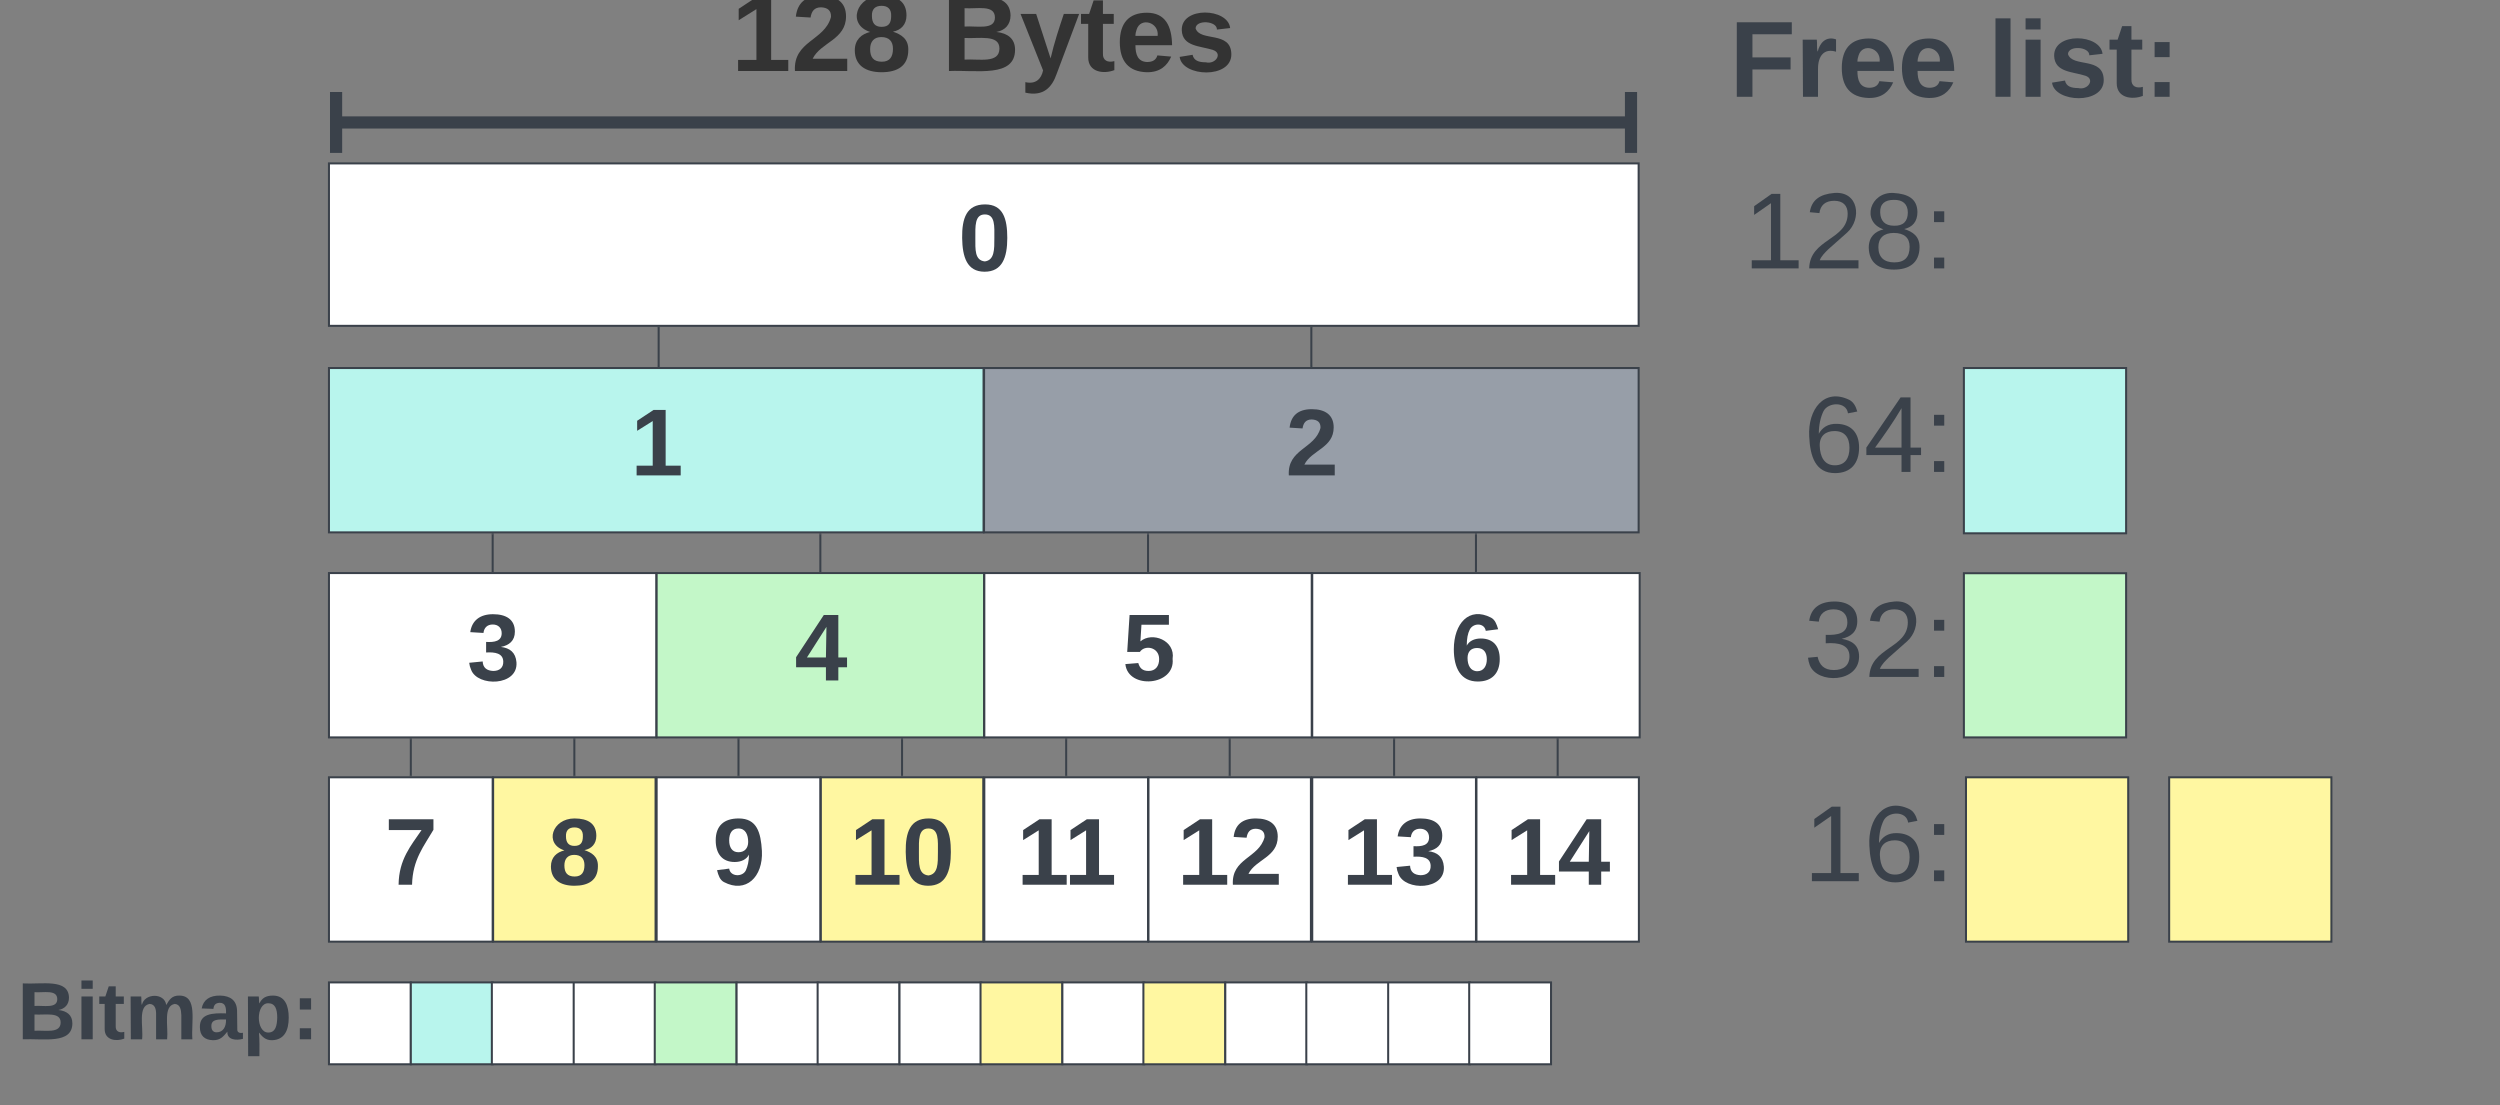 <svg xmlns="http://www.w3.org/2000/svg" xmlns:xlink="http://www.w3.org/1999/xlink" xmlns:lucid="lucid" width="1231.29" height="544.25"><rect width="100%" height="100%" fill="#808080" stroke="none"/><g transform="translate(1148.976 -3547.717)" lucid:page-tab-id="0_0"><path d="M-986.96 3930.55h80.63v80.95h-80.63z" stroke="#3a414a" fill="#fff"/><use xlink:href="#a" transform="matrix(1,0,0,1,-974.959,3942.551) translate(15.537 40.896)"/><path d="M-906.1 3930.55h80v80.95h-80z" stroke="#3a414a" fill="#fff7a1"/><use xlink:href="#b" transform="matrix(1,0,0,1,-894.102,3942.551) translate(15.037 40.896)"/><path d="M-986.96 3628.2h645.04v80h-645.04z" stroke="#3a414a" fill="#fff"/><use xlink:href="#c" transform="matrix(1,0,0,1,-974.959,3640.189) translate(298.037 40.833)"/><path d="M-664.3 3728.98h322.38v80.94h-322.4z" stroke="#3a414a" fill="#979ea8"/><use xlink:href="#d" transform="matrix(1,0,0,1,-652.312,3740.976) translate(136.537 40.896)"/><path d="M-986.96 3728.98h322.4v80.94h-322.4z" stroke="#3a414a" fill="#b8f5ed"/><use xlink:href="#e" transform="matrix(1,0,0,1,-974.959,3740.976) translate(136.537 40.896)"/><path d="M-986.96 3829.96h161.26v80.94h-161.26z" stroke="#3a414a" fill="#fff"/><use xlink:href="#f" transform="matrix(1,0,0,1,-974.959,3841.958) translate(56.037 40.896)"/><path d="M-824.58 3727.98v-18.8" stroke="#3a414a" fill="none"/><path d="M-824.1 3728.48h-.95v-.52h.95zM-824.1 3709.2h-.95v-.5h.95z" stroke="#3a414a" stroke-width=".05" fill="#3a414a"/><path d="M-503.12 3727.98v-18.8" stroke="#3a414a" fill="none"/><path d="M-502.64 3728.48h-.95v-.52h.96zM-502.64 3709.2h-.95v-.5h.96z" stroke="#3a414a" stroke-width=".05" fill="#3a414a"/><path d="M-906.33 3828.96v-18.04" stroke="#3a414a" fill="none"/><path d="M-905.85 3829.46h-.95v-.5h.95zM-905.85 3810.93h-.95v-.5h.95z" stroke="#3a414a" stroke-width=".05" fill="#3a414a"/><path d="M-866.1 3929.55v-17.65" stroke="#3a414a" fill="none"/><path d="M-865.63 3930.05h-.95v-.5h.95zM-865.63 3911.92h-.95v-.52h.95z" stroke="#3a414a" stroke-width=".05" fill="#3a414a"/><path d="M-946.64 3929.55v-17.65" stroke="#3a414a" fill="none"/><path d="M-946.17 3930.05h-.95v-.5h.95zM-946.17 3911.92h-.95v-.52h.95z" stroke="#3a414a" stroke-width=".05" fill="#3a414a"/><path d="M-986.45 3608.03h643.77M-983.45 3593.03v30M-345.68 3623.03v-30" stroke="#3a414a" stroke-width="6" fill="none"/><use xlink:href="#g" transform="matrix(1,0,0,1,-788.86,3540.031) translate(0 42.667)"/><use xlink:href="#h" transform="matrix(1,0,0,1,-788.86,3540.031) translate(103.704 42.667)"/><path d="M-825.57 3930.55h80.63v80.95h-80.63z" stroke="#3a414a" fill="#fff"/><use xlink:href="#i" transform="matrix(1,0,0,1,-813.572,3942.551) translate(15.537 40.896)"/><path d="M-744.7 3930.55h80v80.95h-80z" stroke="#3a414a" fill="#fff7a1"/><use xlink:href="#j" transform="matrix(1,0,0,1,-732.715,3942.551) translate(2.074 40.896)"/><path d="M-825.57 3829.96h161.26v80.94h-161.27z" stroke="#3a414a" fill="#c3f7c8"/><use xlink:href="#k" transform="matrix(1,0,0,1,-813.572,3841.958) translate(56.037 40.896)"/><path d="M-744.94 3828.96v-18.04" stroke="#3a414a" fill="none"/><path d="M-744.47 3829.46h-.95v-.5h.95z" stroke="#3a414a" stroke-width=".05" fill="#3a414a"/><path d="M-744.94 3810.93v-.5M-704.7 3929.55v-17.65" stroke="#3a414a" fill="none"/><path d="M-704.24 3930.05h-.95v-.5h.96zM-704.24 3911.92h-.95v-.52h.96z" stroke="#3a414a" stroke-width=".05" fill="#3a414a"/><path d="M-785.26 3929.55v-17.65" stroke="#3a414a" fill="none"/><path d="M-784.78 3930.05h-.95v-.5h.95zM-784.78 3911.92h-.95v-.52h.95z" stroke="#3a414a" stroke-width=".05" fill="#3a414a"/><path d="M-664.18 3930.55h80.63v80.95h-80.63z" stroke="#3a414a" fill="#fff"/><use xlink:href="#l" transform="matrix(1,0,0,1,-652.185,3942.551) translate(3.87 40.896)"/><path d="M-583.33 3930.55h80v80.95h-80z" stroke="#3a414a" fill="#fff"/><use xlink:href="#m" transform="matrix(1,0,0,1,-571.328,3942.551) translate(2.074 40.896)"/><path d="M-664.18 3829.96h161.25v80.94h-161.25z" stroke="#3a414a" fill="#fff"/><use xlink:href="#n" transform="matrix(1,0,0,1,-652.185,3841.958) translate(56.037 40.896)"/><path d="M-583.55 3828.96v-18.04" stroke="#3a414a" fill="none"/><path d="M-583.08 3829.46h-.95v-.5h.95z" stroke="#3a414a" stroke-width=".05" fill="#3a414a"/><path d="M-583.55 3810.93v-.5M-543.33 3929.55v-17.65" stroke="#3a414a" fill="none"/><path d="M-542.85 3930.05h-.95v-.5h.95zM-542.85 3911.92h-.95v-.52h.95z" stroke="#3a414a" stroke-width=".05" fill="#3a414a"/><path d="M-623.87 3929.55v-17.65" stroke="#3a414a" fill="none"/><path d="M-623.4 3930.05h-.95v-.5h.96zM-623.4 3911.92h-.95v-.52h.96z" stroke="#3a414a" stroke-width=".05" fill="#3a414a"/><path d="M-502.67 3930.55h80.63v80.95h-80.63z" stroke="#3a414a" fill="#fff"/><use xlink:href="#o" transform="matrix(1,0,0,1,-490.671,3942.551) translate(2.574 40.896)"/><path d="M-421.8 3930.55h80v80.95h-80z" stroke="#3a414a" fill="#fff"/><use xlink:href="#p" transform="matrix(1,0,0,1,-409.814,3942.551) translate(2.074 40.896)"/><path d="M-502.67 3829.96h161.26v80.94h-161.27z" stroke="#3a414a" fill="#fff"/><use xlink:href="#q" transform="matrix(1,0,0,1,-490.671,3841.958) translate(56.037 40.896)"/><path d="M-422.04 3828.96v-18.04" stroke="#3a414a" fill="none"/><path d="M-421.57 3829.46h-.95v-.5h.95z" stroke="#3a414a" stroke-width=".05" fill="#3a414a"/><path d="M-422.04 3810.93v-.5M-381.8 3929.55v-17.65" stroke="#3a414a" fill="none"/><path d="M-381.34 3930.05h-.95v-.5h.96zM-381.34 3911.92h-.95v-.52h.96z" stroke="#3a414a" stroke-width=".05" fill="#3a414a"/><path d="M-462.36 3929.55v-17.65" stroke="#3a414a" fill="none"/><path d="M-461.88 3930.05h-.95v-.5h.95zM-461.88 3911.92h-.95v-.52h.95z" stroke="#3a414a" stroke-width=".05" fill="#3a414a"/><path d="M-302.12 3547.72H82.3v61.14H-302.1z" stroke="#000" stroke-opacity="0" fill="#fff" fill-opacity="0"/><use xlink:href="#r" transform="matrix(1,0,0,1,-297.122,3552.717) translate(0 42.667)"/><use xlink:href="#s" transform="matrix(1,0,0,1,-297.122,3552.717) translate(127.259 42.667)"/><path d="M-263.5 3930.55h81.77v80.87h-81.78z" stroke="#000" stroke-opacity="0" fill="#fff" fill-opacity="0"/><use xlink:href="#t" transform="matrix(1,0,0,1,-258.505,3935.551) translate(-2.074 46.167)"/><path d="M-181.73 3728.98h79.9v81.4h-79.9z" stroke="#3a414a" fill="#b8f5ed"/><path d="M-986.96 4031.57h40.32v40.32h-40.32z" stroke="#3a414a" fill="#fff"/><path d="M-946.64 4031.57h40.3v40.32h-40.3z" stroke="#3a414a" fill="#b8f5ed"/><path d="M-906.73 4031.57h40.3v40.32h-40.3zM-866.42 4031.57h40.32v40.32h-40.32z" stroke="#3a414a" fill="#fff"/><path d="M-826.5 4031.57h40.3v40.32h-40.3z" stroke="#3a414a" fill="#c3f7c8"/><path d="M-786.2 4031.57h40.32v40.32h-40.3z" stroke="#3a414a" fill="#fff"/><path d="M-746.28 4031.57h40.32v40.32h-40.32z" stroke="#3a414a" fill="#fff"/><path d="M-705.96 4031.57h40.3v40.32h-40.3z" stroke="#3a414a" fill="#fff"/><path d="M-666.05 4031.57h40.3v40.32h-40.3z" stroke="#3a414a" fill="#fff7a1"/><path d="M-625.74 4031.57h40.32v40.32h-40.32z" stroke="#3a414a" fill="#fff"/><path d="M-585.83 4031.57h40.32v40.32h-40.33z" stroke="#3a414a" fill="#fff7a1"/><path d="M-545.5 4031.57h40.3v40.32h-40.3z" stroke="#3a414a" fill="#fff"/><path d="M-505.6 4031.57h40.32v40.32h-40.32zM-465.28 4031.57h40.3v40.32h-40.3z" stroke="#3a414a" fill="#fff"/><path d="M-425.37 4031.57h40.3v40.32h-40.3z" stroke="#3a414a" fill="#fff"/><path d="M-181.73 3830.04h79.9v80.86h-79.9z" stroke="#3a414a" fill="#c3f7c8"/><path d="M-180.7 3930.55h79.9v80.95h-79.9zM-80.63 3930.55h79.9v80.95h-79.9z" stroke="#3a414a" fill="#fff7a1"/><path d="M-263.5 3829.96h81.77v80.86h-81.78z" stroke="#000" stroke-opacity="0" fill="#fff" fill-opacity="0"/><use xlink:href="#u" transform="matrix(1,0,0,1,-258.505,3834.958) translate(-2.074 46.167)"/><path d="M-263.5 3728.98h81.77v80.86h-81.78z" stroke="#000" stroke-opacity="0" fill="#fff" fill-opacity="0"/><use xlink:href="#v" transform="matrix(1,0,0,1,-258.505,3733.976) translate(-2.074 46.167)"/><path d="M-263.5 3628.74h81.77v80.87h-81.78z" stroke="#000" stroke-opacity="0" fill="#fff" fill-opacity="0"/><use xlink:href="#w" transform="matrix(1,0,0,1,-258.505,3633.74) translate(-31.704 46.167)"/><path d="M-1148.98 4011.5h161.15v80.47h-161.15z" stroke="#000" stroke-opacity="0" fill="#fff" fill-opacity="0"/><g><use xlink:href="#x" transform="matrix(1,0,0,1,-1143.976,4016.496) translate(3.556 43.094)"/></g><defs><path fill="#3a414a" d="M52 0c1-96 47-148 87-207H15v-41h169v40c-36 62-79 113-81 208H52" id="y"/><use transform="matrix(0.13,0,0,0.13,0,0)" xlink:href="#y" id="a"/><path fill="#3a414a" d="M138-131c27 9 52 24 51 61 0 53-36 74-89 74S11-19 11-69c0-35 22-54 51-61-78-25-46-121 38-121 51 0 83 19 83 66 0 30-18 49-45 54zm-38-16c24 0 32-13 32-36 1-23-11-34-32-34-22 0-33 12-32 34 0 22 9 36 32 36zm1 116c27 0 37-17 37-43 0-25-13-39-39-39-24 0-37 15-37 40 0 27 11 42 39 42" id="z"/><use transform="matrix(0.13,0,0,0.13,0,0)" xlink:href="#z" id="b"/><path fill="#3a414a" d="M101-251c68 0 84 54 84 127C185-50 166 4 99 4S15-52 14-124c-1-75 17-127 87-127zm-1 216c37-5 36-46 36-89s4-89-36-89c-39 0-36 45-36 89 0 43-3 85 36 89" id="A"/><use transform="matrix(0.13,0,0,0.13,0,0)" xlink:href="#A" id="c"/><path fill="#3a414a" d="M182-182c0 78-84 86-111 141h115V0H12c-6-101 99-100 120-180 1-22-12-31-33-32-23 0-32 14-35 34l-49-3c5-45 32-70 84-70 51 0 83 22 83 69" id="B"/><use transform="matrix(0.13,0,0,0.13,0,0)" xlink:href="#B" id="d"/><path fill="#3a414a" d="M23 0v-37h61v-169l-59 37v-38l62-41h46v211h57V0H23" id="C"/><use transform="matrix(0.13,0,0,0.13,0,0)" xlink:href="#C" id="e"/><path fill="#3a414a" d="M128-127c34 4 56 21 59 58 7 91-148 94-172 28-4-9-6-17-7-26l51-5c1 24 16 35 40 36 23 0 39-12 38-36-1-31-31-36-65-34v-40c32 2 59-3 59-33 0-20-13-33-34-33s-33 13-35 32l-50-3c6-44 37-68 86-68 50 0 83 20 83 66 0 35-22 52-53 58" id="D"/><use transform="matrix(0.13,0,0,0.13,0,0)" xlink:href="#D" id="f"/><path fill="#333" d="M23 0v-37h61v-169l-59 37v-38l62-41h46v211h57V0H23" id="E"/><path fill="#333" d="M182-182c0 78-84 86-111 141h115V0H12c-6-101 99-100 120-180 1-22-12-31-33-32-23 0-32 14-35 34l-49-3c5-45 32-70 84-70 51 0 83 22 83 69" id="F"/><path fill="#333" d="M138-131c27 9 52 24 51 61 0 53-36 74-89 74S11-19 11-69c0-35 22-54 51-61-78-25-46-121 38-121 51 0 83 19 83 66 0 30-18 49-45 54zm-38-16c24 0 32-13 32-36 1-23-11-34-32-34-22 0-33 12-32 34 0 22 9 36 32 36zm1 116c27 0 37-17 37-43 0-25-13-39-39-39-24 0-37 15-37 40 0 27 11 42 39 42" id="G"/><g id="g"><use transform="matrix(0.148,0,0,0.148,0,0)" xlink:href="#E"/><use transform="matrix(0.148,0,0,0.148,29.63,0)" xlink:href="#F"/><use transform="matrix(0.148,0,0,0.148,59.259,0)" xlink:href="#G"/></g><path fill="#333" d="M182-130c37 4 62 22 62 59C244 23 116-4 24 0v-248c84 5 203-23 205 63 0 31-19 50-47 55zM76-148c40-3 101 13 101-30 0-44-60-28-101-31v61zm0 110c48-3 116 14 116-37 0-48-69-32-116-35v72" id="H"/><path fill="#333" d="M123 10C108 53 80 86 19 72V37c35 8 53-11 59-39L3-190h52l48 148c12-52 28-100 44-148h51" id="I"/><path fill="#333" d="M115-3C79 11 28 4 28-45v-112H4v-33h27l15-45h31v45h36v33H77v99c-1 23 16 31 38 25v30" id="J"/><path fill="#333" d="M185-48c-13 30-37 53-82 52C43 2 14-33 14-96s30-98 90-98c62 0 83 45 84 108H66c0 31 8 55 39 56 18 0 30-7 34-22zm-45-69c5-46-57-63-70-21-2 6-4 13-4 21h74" id="K"/><path fill="#333" d="M137-138c1-29-70-34-71-4 15 46 118 7 119 86 1 83-164 76-172 9l43-7c4 19 20 25 44 25 33 8 57-30 24-41C81-84 22-81 20-136c-2-80 154-74 161-7" id="L"/><g id="h"><use transform="matrix(0.148,0,0,0.148,0,0)" xlink:href="#H"/><use transform="matrix(0.148,0,0,0.148,38.37,0)" xlink:href="#I"/><use transform="matrix(0.148,0,0,0.148,68,0)" xlink:href="#J"/><use transform="matrix(0.148,0,0,0.148,85.63,0)" xlink:href="#K"/><use transform="matrix(0.148,0,0,0.148,115.259,0)" xlink:href="#L"/></g><path fill="#3a414a" d="M99-251c69 0 84 53 88 123 5 99-61 162-144 118-15-8-21-25-26-45l46-6c4 31 50 33 63 7 7-15 12-36 12-60-9 18-29 28-54 28-48 0-72-32-72-82 0-55 31-83 87-83zm-1 128c24 0 37-16 37-39 0-27-10-51-37-51-25 0-35 19-35 45 0 25 10 45 35 45" id="M"/><use transform="matrix(0.13,0,0,0.13,0,0)" xlink:href="#M" id="i"/><g id="j"><use transform="matrix(0.13,0,0,0.13,0,0)" xlink:href="#C"/><use transform="matrix(0.13,0,0,0.13,25.926,0)" xlink:href="#A"/></g><path fill="#3a414a" d="M165-50V0h-47v-50H5v-38l105-160h55v161h33v37h-33zm-47-37l2-116L46-87h72" id="N"/><use transform="matrix(0.13,0,0,0.13,0,0)" xlink:href="#N" id="k"/><g id="l"><use transform="matrix(0.13,0,0,0.13,0,0)" xlink:href="#C"/><use transform="matrix(0.13,0,0,0.13,23.333,0)" xlink:href="#C"/></g><g id="m"><use transform="matrix(0.13,0,0,0.13,0,0)" xlink:href="#C"/><use transform="matrix(0.13,0,0,0.13,25.926,0)" xlink:href="#B"/></g><path fill="#3a414a" d="M139-81c0-46-55-55-73-27H18l9-140h149v37H72l-4 63c44-38 133-4 122 66C201 21 21 35 11-62l49-4c5 18 15 30 39 30 26 0 40-18 40-45" id="O"/><use transform="matrix(0.13,0,0,0.13,0,0)" xlink:href="#O" id="n"/><g id="o"><use transform="matrix(0.13,0,0,0.13,0,0)" xlink:href="#C"/><use transform="matrix(0.13,0,0,0.13,25.926,0)" xlink:href="#D"/></g><g id="p"><use transform="matrix(0.13,0,0,0.13,0,0)" xlink:href="#C"/><use transform="matrix(0.13,0,0,0.13,25.926,0)" xlink:href="#N"/></g><path fill="#3a414a" d="M115-159c48 0 72 30 72 78 0 54-30 85-83 85-64 0-91-50-91-122 0-98 58-163 141-120 15 8 21 24 27 44l-47 6c-5-31-48-31-61-4-7 14-11 33-11 60 9-17 28-27 53-27zM102-35c24 0 36-20 36-45s-11-43-37-43c-23 0-36 14-36 38 0 27 11 50 37 50" id="P"/><use transform="matrix(0.13,0,0,0.13,0,0)" xlink:href="#P" id="q"/><path fill="#3a414a" d="M76-208v77h127v40H76V0H24v-248h183v40H76" id="Q"/><path fill="#3a414a" d="M135-150c-39-12-60 13-60 57V0H25l-1-190h47c2 13-1 29 3 40 6-28 27-53 61-41v41" id="R"/><path fill="#3a414a" d="M185-48c-13 30-37 53-82 52C43 2 14-33 14-96s30-98 90-98c62 0 83 45 84 108H66c0 31 8 55 39 56 18 0 30-7 34-22zm-45-69c5-46-57-63-70-21-2 6-4 13-4 21h74" id="S"/><g id="r"><use transform="matrix(0.148,0,0,0.148,0,0)" xlink:href="#Q"/><use transform="matrix(0.148,0,0,0.148,32.444,0)" xlink:href="#R"/><use transform="matrix(0.148,0,0,0.148,53.185,0)" xlink:href="#S"/><use transform="matrix(0.148,0,0,0.148,82.815,0)" xlink:href="#S"/></g><path fill="#3a414a" d="M25 0v-261h50V0H25" id="T"/><path fill="#3a414a" d="M25-224v-37h50v37H25zM25 0v-190h50V0H25" id="U"/><path fill="#3a414a" d="M137-138c1-29-70-34-71-4 15 46 118 7 119 86 1 83-164 76-172 9l43-7c4 19 20 25 44 25 33 8 57-30 24-41C81-84 22-81 20-136c-2-80 154-74 161-7" id="V"/><path fill="#3a414a" d="M115-3C79 11 28 4 28-45v-112H4v-33h27l15-45h31v45h36v33H77v99c-1 23 16 31 38 25v30" id="W"/><path fill="#3a414a" d="M35-132v-50h50v50H35zM35 0v-49h50V0H35" id="X"/><g id="s"><use transform="matrix(0.148,0,0,0.148,0,0)" xlink:href="#T"/><use transform="matrix(0.148,0,0,0.148,14.815,0)" xlink:href="#U"/><use transform="matrix(0.148,0,0,0.148,29.63,0)" xlink:href="#V"/><use transform="matrix(0.148,0,0,0.148,59.259,0)" xlink:href="#W"/><use transform="matrix(0.148,0,0,0.148,76.889,0)" xlink:href="#X"/></g><path fill="#3a414a" d="M27 0v-27h64v-190l-56 39v-29l58-41h29v221h61V0H27" id="Y"/><path fill="#3a414a" d="M110-160c48 1 74 30 74 79 0 53-28 85-80 85-65 0-83-55-86-122-5-90 50-162 133-122 14 7 22 21 27 39l-31 6c-5-40-67-38-82-6-9 19-15 44-15 74 11-20 30-34 60-33zm-7 138c34 0 49-23 49-58s-16-56-50-56c-29 0-50 16-49 49 1 36 15 65 50 65" id="Z"/><path fill="#3a414a" d="M33-154v-36h34v36H33zM33 0v-36h34V0H33" id="aa"/><g id="t"><use transform="matrix(0.148,0,0,0.148,0,0)" xlink:href="#Y"/><use transform="matrix(0.148,0,0,0.148,29.63,0)" xlink:href="#Z"/><use transform="matrix(0.148,0,0,0.148,59.259,0)" xlink:href="#aa"/></g><path fill="#3a414a" d="M126-127c33 6 58 20 58 59 0 88-139 92-164 29-3-8-5-16-6-25l32-3c6 27 21 44 54 44 32 0 52-15 52-46 0-38-36-46-79-43v-28c39 1 72-4 72-42 0-27-17-43-46-43-28 0-47 15-49 41l-32-3c6-42 35-63 81-64 48-1 79 21 79 65 0 36-21 52-52 59" id="ab"/><path fill="#3a414a" d="M101-251c82-7 93 87 43 132L82-64C71-53 59-42 53-27h129V0H18c2-99 128-94 128-182 0-28-16-43-45-43s-46 15-49 41l-32-3c6-41 34-60 81-64" id="ac"/><g id="u"><use transform="matrix(0.148,0,0,0.148,0,0)" xlink:href="#ab"/><use transform="matrix(0.148,0,0,0.148,29.63,0)" xlink:href="#ac"/><use transform="matrix(0.148,0,0,0.148,59.259,0)" xlink:href="#aa"/></g><path fill="#3a414a" d="M155-56V0h-30v-56H8v-25l114-167h33v167h35v25h-35zm-30-156c-27 46-58 90-88 131h88v-131" id="ad"/><g id="v"><use transform="matrix(0.148,0,0,0.148,0,0)" xlink:href="#Z"/><use transform="matrix(0.148,0,0,0.148,29.63,0)" xlink:href="#ad"/><use transform="matrix(0.148,0,0,0.148,59.259,0)" xlink:href="#aa"/></g><path fill="#3a414a" d="M134-131c28 9 52 24 51 62-1 50-34 73-85 73S17-19 16-69c0-36 21-54 49-61-75-25-45-126 34-121 46 3 78 18 79 63 0 33-17 51-44 57zm-34-11c31 1 46-15 46-44 0-28-17-43-47-42-29 0-46 13-45 42 1 28 16 44 46 44zm1 122c35 0 51-18 51-52 0-30-18-46-53-46-33 0-51 17-51 47 0 34 19 51 53 51" id="ae"/><g id="w"><use transform="matrix(0.148,0,0,0.148,0,0)" xlink:href="#Y"/><use transform="matrix(0.148,0,0,0.148,29.63,0)" xlink:href="#ac"/><use transform="matrix(0.148,0,0,0.148,59.259,0)" xlink:href="#ae"/><use transform="matrix(0.148,0,0,0.148,88.889,0)" xlink:href="#aa"/></g><path fill="#3a414a" d="M182-130c37 4 62 22 62 59C244 23 116-4 24 0v-248c84 5 203-23 205 63 0 31-19 50-47 55zM76-148c40-3 101 13 101-30 0-44-60-28-101-31v61zm0 110c48-3 116 14 116-37 0-48-69-32-116-35v72" id="af"/><path fill="#3a414a" d="M220-157c-53 9-28 100-34 157h-49v-107c1-27-5-49-29-50C55-147 81-57 75 0H25l-1-190h47c2 12-1 28 3 38 10-53 101-56 108 0 13-22 24-43 59-42 82 1 51 116 57 194h-49v-107c-1-25-5-48-29-50" id="ag"/><path fill="#3a414a" d="M133-34C117-15 103 5 69 4 32 3 11-16 11-54c-1-60 55-63 116-61 1-26-3-47-28-47-18 1-26 9-28 27l-52-2c7-38 36-58 82-57s74 22 75 68l1 82c-1 14 12 18 25 15v27c-30 8-71 5-69-32zm-48 3c29 0 43-24 42-57-32 0-66-3-65 30 0 17 8 27 23 27" id="ah"/><path fill="#3a414a" d="M135-194c53 0 70 44 70 98 0 56-19 98-73 100-31 1-45-17-59-34 3 33 2 69 2 105H25l-1-265h48c2 10 0 23 3 31 11-24 29-35 60-35zM114-30c33 0 39-31 40-66 0-38-9-64-40-64-56 0-55 130 0 130" id="ai"/><g id="x"><use transform="matrix(0.111,0,0,0.111,0,0)" xlink:href="#af"/><use transform="matrix(0.111,0,0,0.111,28.778,0)" xlink:href="#U"/><use transform="matrix(0.111,0,0,0.111,39.889,0)" xlink:href="#W"/><use transform="matrix(0.111,0,0,0.111,53.111,0)" xlink:href="#ag"/><use transform="matrix(0.111,0,0,0.111,88.667,0)" xlink:href="#ah"/><use transform="matrix(0.111,0,0,0.111,110.889,0)" xlink:href="#ai"/><use transform="matrix(0.111,0,0,0.111,135.222,0)" xlink:href="#X"/></g></defs></g></svg>
